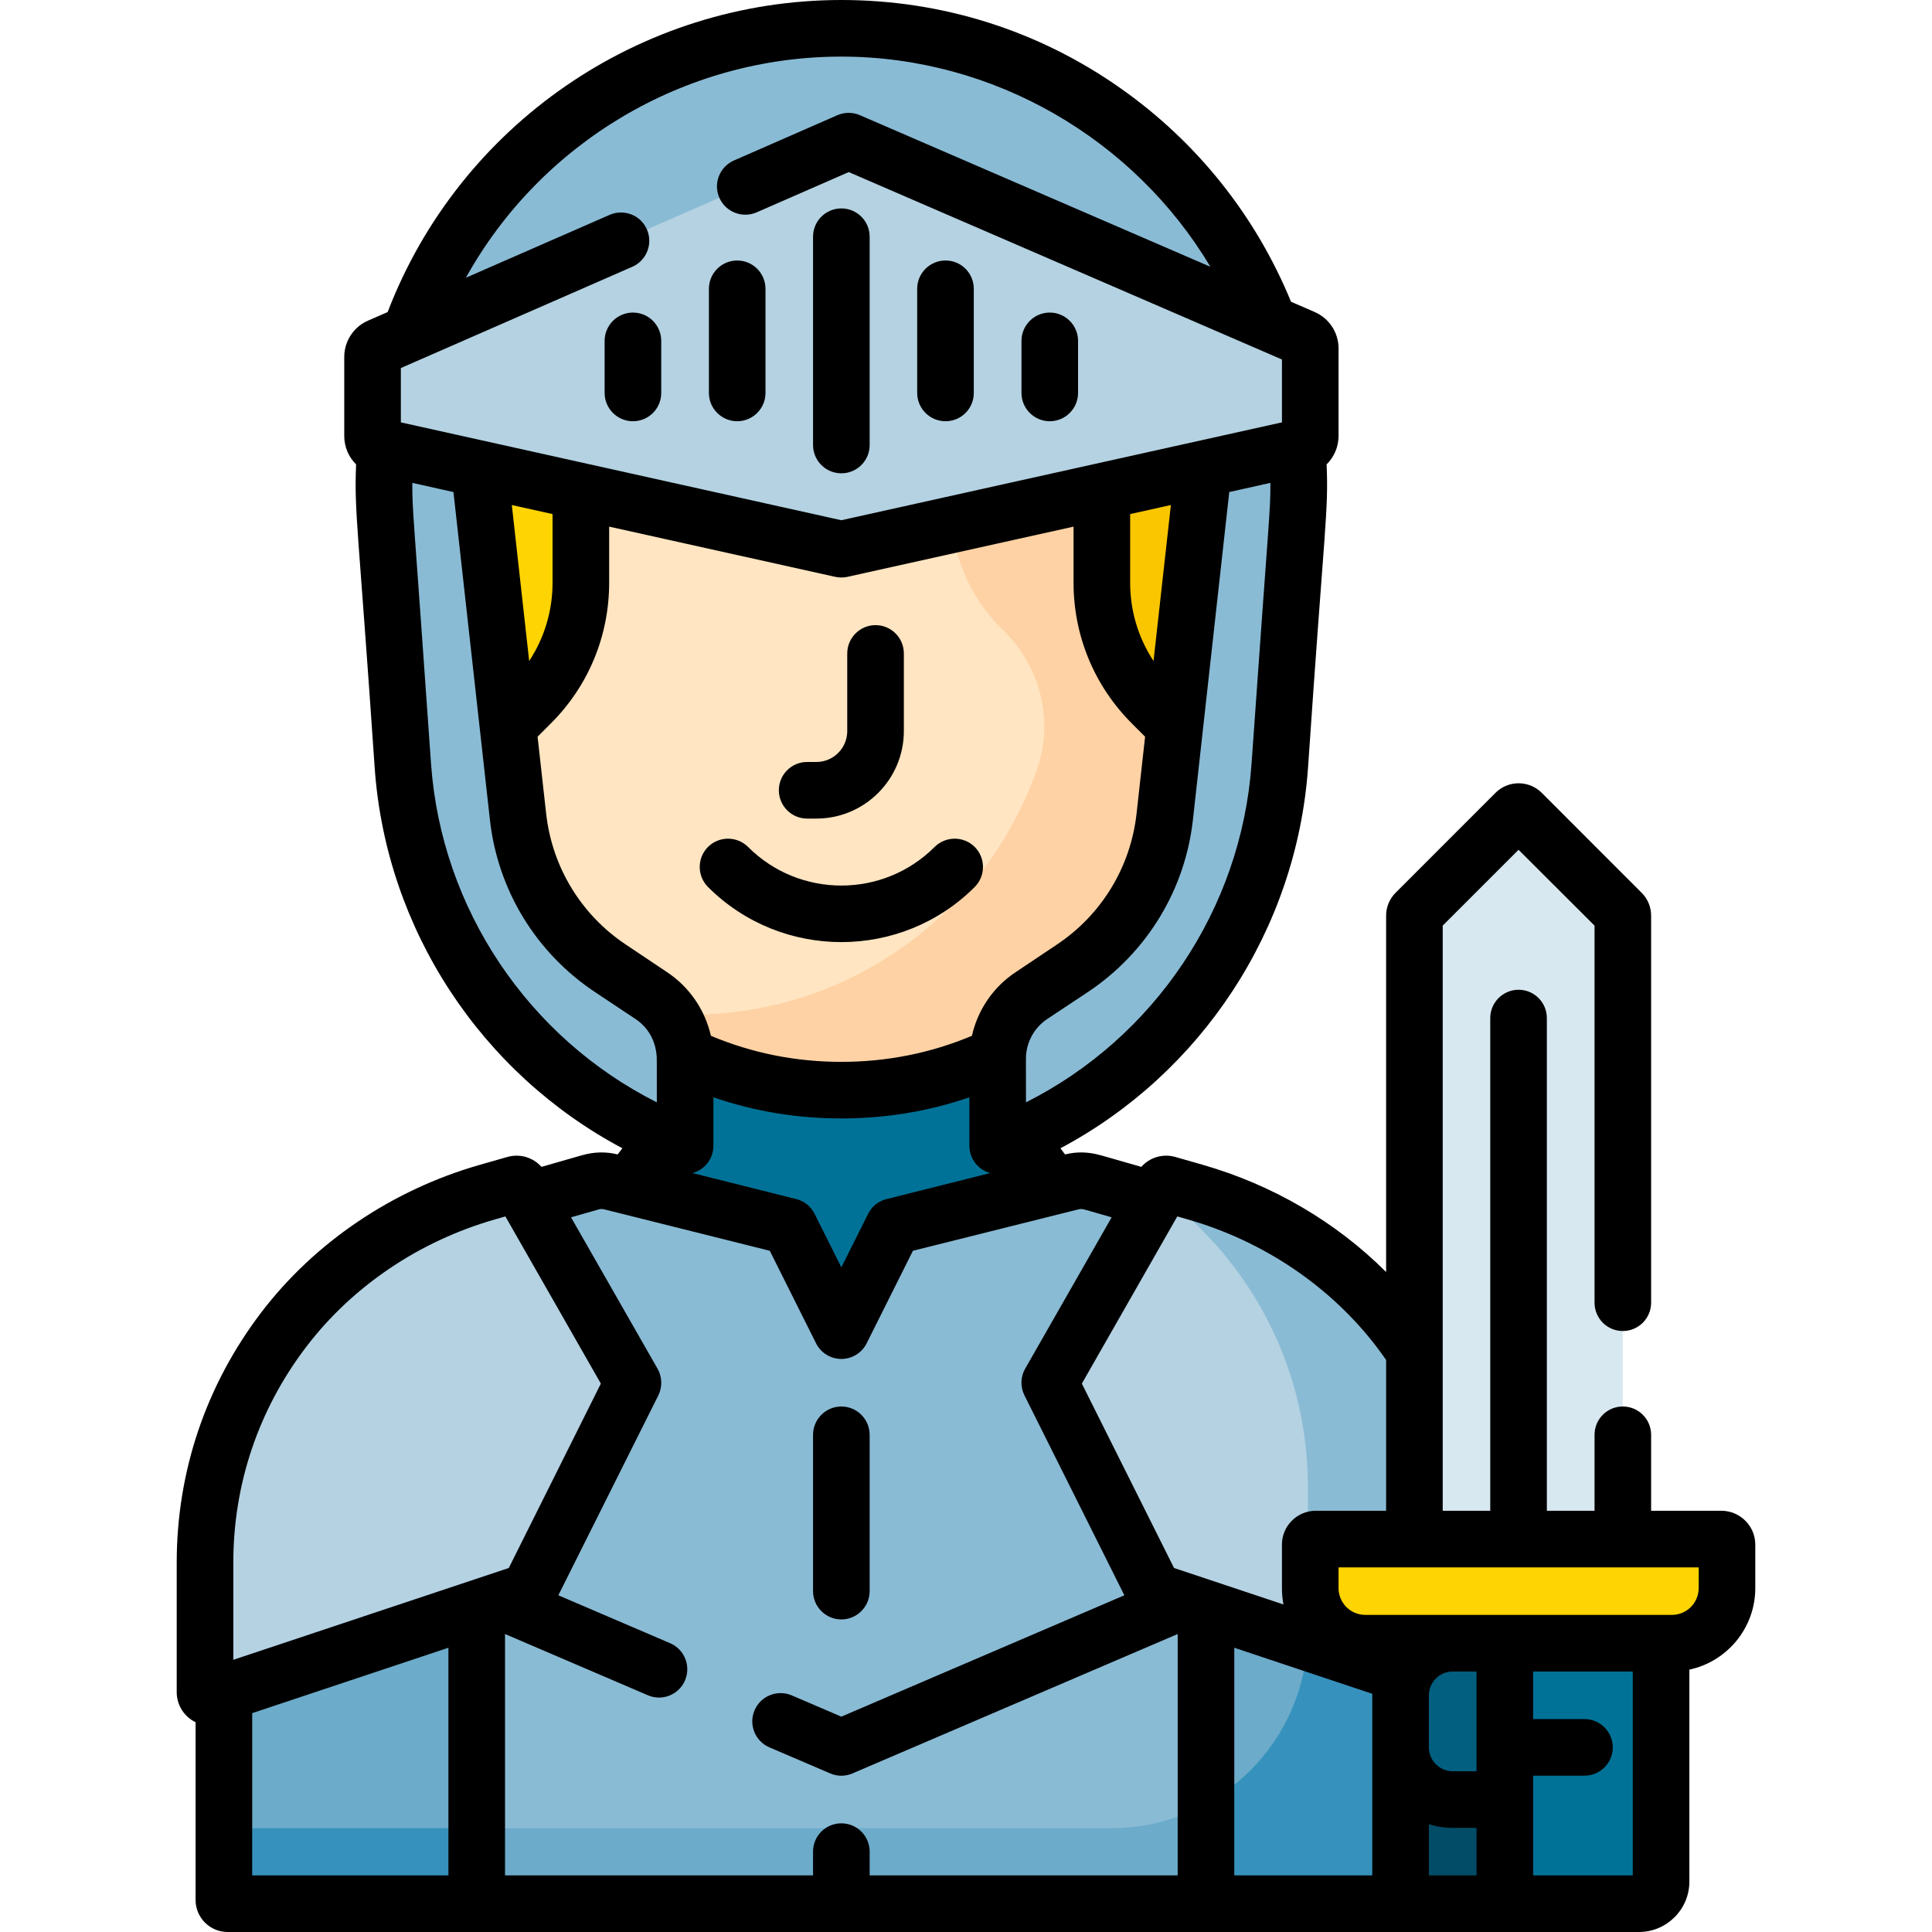 <?xml version="1.0" encoding="UTF-8"?>
<svg xmlns="http://www.w3.org/2000/svg" xmlns:xlink="http://www.w3.org/1999/xlink" width="60pt" height="60pt" viewBox="0 0 60 60" version="1.1">
<g id="surface1">
<path style=" stroke:none;fill-rule:nonzero;fill:rgb(0.392%,44.706%,59.216%);fill-opacity:1;" d="M 33.5 37.191 C 32.426 36.762 31.707 35.719 31.707 34.547 L 31.707 31.25 C 30.117 32.34 28.191 32.977 26.129 32.977 C 24.066 32.977 22.141 32.34 20.551 31.25 L 20.551 34.547 C 20.551 35.719 19.832 36.762 18.762 37.191 L 26.129 44.562 Z M 33.5 37.191 "/>
<path style=" stroke:none;fill-rule:nonzero;fill:rgb(42.353%,67.059%,79.216%);fill-opacity:1;" d="M 9.242 41.695 C 7.746 43.68 6.953 46.043 6.953 48.527 L 6.953 59.004 C 6.953 59.07 7.004 59.121 7.07 59.121 L 14.805 59.121 L 16.422 47.797 L 14.805 37.734 C 12.574 38.453 10.656 39.816 9.242 41.695 Z M 9.242 41.695 "/>
<path style=" stroke:none;fill-rule:nonzero;fill:rgb(42.353%,67.059%,79.216%);fill-opacity:1;" d="M 45.305 48.527 C 45.305 46.062 44.527 43.715 43.051 41.742 C 41.648 39.859 39.676 38.484 37.453 37.742 L 35.836 46.18 L 37.453 59.121 L 45.188 59.121 C 45.254 59.121 45.305 59.07 45.305 59.004 Z M 45.305 48.527 "/>
<path style=" stroke:none;fill-rule:nonzero;fill:rgb(21.176%,57.255%,73.725%);fill-opacity:1;" d="M 43.051 41.742 C 41.648 39.859 39.676 38.484 37.453 37.742 L 37.359 38.23 C 37.719 38.594 38.055 38.984 38.363 39.398 C 39.84 41.371 40.617 43.719 40.617 46.184 L 40.617 50.664 C 40.617 53.117 39.172 55.23 37.09 56.207 L 37.453 59.121 L 45.188 59.121 C 45.254 59.121 45.305 59.07 45.305 59.004 L 45.305 48.527 C 45.305 46.062 44.527 43.715 43.051 41.742 Z M 43.051 41.742 "/>
<path style=" stroke:none;fill-rule:nonzero;fill:rgb(54.118%,73.333%,83.529%);fill-opacity:1;" d="M 36.934 37.578 L 33.934 36.723 C 33.934 36.723 33.934 36.723 33.93 36.723 C 33.723 36.66 33.504 36.648 33.293 36.703 L 27.746 38.09 L 26.129 41.324 L 24.512 38.09 L 18.965 36.703 C 18.754 36.648 18.535 36.66 18.328 36.723 C 18.328 36.723 18.324 36.723 18.324 36.723 L 15.18 37.621 C 15.055 37.656 14.93 37.695 14.805 37.734 L 14.805 59.121 L 37.453 59.121 L 37.453 37.738 C 37.281 37.684 37.109 37.629 36.934 37.578 Z M 36.934 37.578 "/>
<path style=" stroke:none;fill-rule:nonzero;fill:rgb(21.176%,57.255%,73.725%);fill-opacity:1;" d="M 6.953 56.777 L 6.953 59.004 C 6.953 59.07 7.004 59.121 7.07 59.121 L 14.805 59.121 L 15.141 56.777 Z M 6.953 56.777 "/>
<path style=" stroke:none;fill-rule:nonzero;fill:rgb(42.353%,67.059%,79.216%);fill-opacity:1;" d="M 34.504 56.777 L 14.805 56.777 L 14.805 59.121 L 37.453 59.121 L 37.453 56.02 C 36.578 56.504 35.574 56.777 34.504 56.777 Z M 34.504 56.777 "/>
<path style=" stroke:none;fill-rule:nonzero;fill:rgb(100%,89.804%,76.078%);fill-opacity:1;" d="M 34.219 13.82 L 18.039 13.82 L 14.773 23.559 C 15.34 29.383 20.242 33.855 26.129 33.855 C 32.016 33.855 36.918 29.383 37.484 23.559 Z M 34.219 13.82 "/>
<path style=" stroke:none;fill-rule:nonzero;fill:rgb(99.608%,82.353%,64.314%);fill-opacity:1;" d="M 34.219 13.82 L 29.531 13.82 L 29.531 15.75 C 29.531 17.16 30.09 18.508 31.086 19.504 L 31.211 19.629 C 32.324 20.742 32.727 22.398 32.207 23.887 C 30.641 28.355 26.387 31.512 21.441 31.512 C 20.543 31.512 19.664 31.41 18.824 31.211 C 20.809 32.867 23.359 33.855 26.129 33.855 C 32.016 33.855 36.918 29.383 37.484 23.559 Z M 34.219 13.82 "/>
<path style=" stroke:none;fill-rule:nonzero;fill:rgb(98.039%,77.647%,0%);fill-opacity:1;" d="M 35.773 21.848 L 37.484 23.559 C 37.492 23.461 37.5 23.359 37.508 23.262 L 37.969 16.828 C 38.043 15.797 37.98 14.789 37.805 13.82 L 34.219 13.82 L 34.219 18.094 C 34.219 19.504 34.777 20.852 35.773 21.848 Z M 35.773 21.848 "/>
<path style=" stroke:none;fill-rule:nonzero;fill:rgb(99.608%,83.137%,0.784%);fill-opacity:1;" d="M 18.039 18.094 L 18.039 13.82 L 14.457 13.82 C 14.277 14.789 14.219 15.797 14.289 16.828 L 14.75 23.262 C 14.758 23.359 14.766 23.461 14.773 23.559 L 16.484 21.848 C 17.48 20.852 18.039 19.504 18.039 18.094 Z M 18.039 18.094 "/>
<path style=" stroke:none;fill-rule:nonzero;fill:rgb(54.118%,73.333%,83.529%);fill-opacity:1;" d="M 26.129 0.879 C 17.887 0.879 11.375 7.871 11.961 16.094 L 12.512 23.793 C 12.902 29.234 16.445 33.742 21.277 35.582 L 21.277 32.879 C 21.277 32.09 20.883 31.355 20.227 30.918 L 18.949 30.066 C 17.348 29 16.301 27.277 16.086 25.363 L 14.805 13.82 L 37.453 13.82 L 36.172 25.363 C 35.961 27.277 34.91 29 33.309 30.066 L 32.035 30.918 C 31.379 31.355 30.984 32.09 30.984 32.879 L 30.984 35.582 C 35.816 33.742 39.355 29.234 39.746 23.793 L 40.297 16.094 C 40.883 7.871 34.371 0.879 26.129 0.879 Z M 26.129 0.879 "/>
<path style=" stroke:none;fill-rule:nonzero;fill:rgb(70.588%,82.353%,88.627%);fill-opacity:1;" d="M 11.848 13.883 L 26.129 17.059 L 40.41 13.883 C 40.574 13.848 40.691 13.703 40.691 13.535 L 40.691 10.82 C 40.691 10.676 40.605 10.551 40.477 10.492 L 26.359 4.383 L 11.781 10.762 C 11.652 10.82 11.57 10.945 11.57 11.086 L 11.57 13.535 C 11.57 13.703 11.684 13.848 11.848 13.883 Z M 11.848 13.883 "/>
<path style=" stroke:none;fill-rule:nonzero;fill:rgb(70.588%,82.353%,88.627%);fill-opacity:1;" d="M 19.656 42.941 L 16.176 36.848 C 16.141 36.785 16.066 36.758 16 36.777 L 15.141 37.023 C 12.629 37.738 10.387 39.223 8.805 41.305 C 7.211 43.398 6.367 45.898 6.367 48.527 L 6.367 52.555 C 6.367 52.66 6.469 52.73 6.566 52.699 L 16.422 49.414 Z M 19.656 42.941 "/>
<path style=" stroke:none;fill-rule:nonzero;fill:rgb(70.588%,82.353%,88.627%);fill-opacity:1;" d="M 32.602 42.941 L 36.086 36.848 C 36.117 36.785 36.191 36.758 36.258 36.777 L 37.117 37.023 C 39.633 37.738 41.871 39.223 43.457 41.305 C 45.051 43.398 45.891 45.898 45.891 48.527 L 45.891 52.555 C 45.891 52.66 45.789 52.73 45.691 52.699 L 35.836 49.414 Z M 32.602 42.941 "/>
<path style=" stroke:none;fill-rule:nonzero;fill:rgb(54.118%,73.333%,83.529%);fill-opacity:1;" d="M 43.457 41.305 C 41.871 39.223 39.633 37.738 37.117 37.023 L 36.258 36.777 C 36.191 36.758 36.117 36.785 36.082 36.848 L 35.973 37.043 C 36.879 37.699 37.688 38.492 38.363 39.398 C 39.84 41.371 40.617 43.719 40.617 46.184 L 40.617 50.664 C 40.617 50.781 40.613 50.891 40.609 51.004 L 45.691 52.699 C 45.789 52.73 45.891 52.66 45.891 52.555 L 45.891 48.527 C 45.891 45.895 45.051 43.398 43.457 41.305 Z M 43.457 41.305 "/>
<path style=" stroke:none;fill-rule:nonzero;fill:rgb(0.784%,29.804%,40.392%);fill-opacity:1;" d="M 47.59 59.121 L 43.496 59.121 L 43.496 52.648 L 46.734 52.648 Z M 47.59 59.121 "/>
<path style=" stroke:none;fill-rule:nonzero;fill:rgb(0.392%,44.706%,59.216%);fill-opacity:1;" d="M 50.898 59.121 L 47.418 59.121 C 47.039 59.121 46.734 58.812 46.734 58.434 L 46.734 51.031 L 50.898 51.031 C 51.277 51.031 51.586 51.34 51.586 51.719 L 51.586 58.434 C 51.586 58.812 51.277 59.121 50.898 59.121 Z M 50.898 59.121 "/>
<path style=" stroke:none;fill-rule:nonzero;fill:rgb(0.784%,37.255%,50.196%);fill-opacity:1;" d="M 46.734 55.887 L 45.113 55.887 C 44.223 55.887 43.496 55.16 43.496 54.266 L 43.496 52.648 C 43.496 51.758 44.223 51.031 45.113 51.031 L 46.734 51.031 Z M 46.734 55.887 "/>
<path style=" stroke:none;fill-rule:nonzero;fill:rgb(84.706%,90.98%,94.118%);fill-opacity:1;" d="M 50.398 47.797 L 43.926 47.797 L 43.926 28.438 C 43.926 28.402 43.941 28.367 43.965 28.344 L 47.066 25.242 C 47.117 25.188 47.203 25.188 47.254 25.242 L 50.359 28.344 C 50.383 28.367 50.398 28.402 50.398 28.438 Z M 50.398 47.797 "/>
<path style=" stroke:none;fill-rule:nonzero;fill:rgb(99.608%,83.137%,0.784%);fill-opacity:1;" d="M 53.457 47.797 L 40.863 47.797 C 40.77 47.797 40.691 47.875 40.691 47.969 L 40.691 49.32 C 40.691 50.266 41.457 51.031 42.402 51.031 L 51.922 51.031 C 52.867 51.031 53.633 50.266 53.633 49.32 L 53.633 47.969 C 53.633 47.875 53.555 47.797 53.457 47.797 Z M 53.457 47.797 "/>
<path style=" stroke:none;fill-rule:nonzero;fill:rgb(0%,0%,0%);fill-opacity:1;" d="M 25.066 25.422 L 25.352 25.422 C 26.852 25.422 28.07 24.203 28.07 22.703 L 28.07 20.293 C 28.07 19.809 27.676 19.414 27.191 19.414 C 26.707 19.414 26.312 19.809 26.312 20.293 L 26.312 22.703 C 26.312 23.234 25.883 23.664 25.352 23.664 L 25.066 23.664 C 24.582 23.664 24.188 24.055 24.188 24.543 C 24.188 25.027 24.582 25.422 25.066 25.422 Z M 25.066 25.422 "/>
<path style=" stroke:none;fill-rule:nonzero;fill:rgb(0%,0%,0%);fill-opacity:1;" d="M 26.129 14.699 C 26.613 14.699 27.008 14.309 27.008 13.82 L 27.008 7.352 C 27.008 6.863 26.613 6.473 26.129 6.473 C 25.645 6.473 25.25 6.863 25.25 7.352 L 25.25 13.82 C 25.25 14.309 25.645 14.699 26.129 14.699 Z M 26.129 14.699 "/>
<path style=" stroke:none;fill-rule:nonzero;fill:rgb(0%,0%,0%);fill-opacity:1;" d="M 22.895 13.082 C 23.379 13.082 23.773 12.688 23.773 12.203 L 23.773 8.969 C 23.773 8.484 23.379 8.09 22.895 8.09 C 22.41 8.09 22.016 8.484 22.016 8.969 L 22.016 12.203 C 22.016 12.688 22.41 13.082 22.895 13.082 Z M 22.895 13.082 "/>
<path style=" stroke:none;fill-rule:nonzero;fill:rgb(0%,0%,0%);fill-opacity:1;" d="M 18.777 10.586 L 18.777 12.203 C 18.777 12.688 19.172 13.082 19.656 13.082 C 20.145 13.082 20.535 12.688 20.535 12.203 L 20.535 10.586 C 20.535 10.102 20.145 9.707 19.656 9.707 C 19.172 9.707 18.777 10.102 18.777 10.586 Z M 18.777 10.586 "/>
<path style=" stroke:none;fill-rule:nonzero;fill:rgb(0%,0%,0%);fill-opacity:1;" d="M 29.363 13.082 C 29.852 13.082 30.242 12.688 30.242 12.203 L 30.242 8.969 C 30.242 8.484 29.852 8.09 29.363 8.09 C 28.879 8.09 28.484 8.484 28.484 8.969 L 28.484 12.203 C 28.484 12.688 28.879 13.082 29.363 13.082 Z M 29.363 13.082 "/>
<path style=" stroke:none;fill-rule:nonzero;fill:rgb(0%,0%,0%);fill-opacity:1;" d="M 32.602 13.082 C 33.086 13.082 33.48 12.688 33.48 12.203 L 33.48 10.586 C 33.48 10.102 33.086 9.707 32.602 9.707 C 32.117 9.707 31.723 10.102 31.723 10.586 L 31.723 12.203 C 31.723 12.688 32.117 13.082 32.602 13.082 Z M 32.602 13.082 "/>
<path style=" stroke:none;fill-rule:nonzero;fill:rgb(0%,0%,0%);fill-opacity:1;" d="M 30.27 27.547 C 30.613 27.203 30.613 26.645 30.27 26.301 C 29.926 25.961 29.371 25.961 29.027 26.301 C 27.43 27.902 24.828 27.902 23.23 26.301 C 22.887 25.961 22.332 25.961 21.988 26.301 C 21.645 26.645 21.645 27.203 21.988 27.547 C 24.27 29.828 27.988 29.828 30.27 27.547 Z M 30.27 27.547 "/>
<path style=" stroke:none;fill-rule:nonzero;fill:rgb(0%,0%,0%);fill-opacity:1;" d="M 26.129 50.293 C 26.613 50.293 27.008 49.898 27.008 49.414 L 27.008 44.562 C 27.008 44.074 26.613 43.68 26.129 43.68 C 25.645 43.68 25.25 44.074 25.25 44.562 L 25.25 49.414 C 25.25 49.898 25.645 50.293 26.129 50.293 Z M 26.129 50.293 "/>
<path style=" stroke:none;fill-rule:nonzero;fill:rgb(0%,0%,0%);fill-opacity:1;" d="M 53.457 46.918 L 51.277 46.918 L 51.277 44.559 C 51.277 44.074 50.883 43.68 50.398 43.68 C 49.91 43.68 49.52 44.074 49.52 44.559 L 49.52 46.918 L 48.039 46.918 L 48.039 31.617 C 48.039 31.133 47.648 30.738 47.16 30.738 C 46.676 30.738 46.281 31.133 46.281 31.617 L 46.281 46.918 L 44.805 46.918 C 44.805 40.789 44.805 32.34 44.805 28.746 L 47.16 26.391 L 49.52 28.746 L 49.52 40.457 C 49.52 40.941 49.91 41.336 50.398 41.336 C 50.883 41.336 51.277 40.941 51.277 40.457 L 51.277 28.438 C 51.277 28.168 51.172 27.914 50.98 27.723 L 47.879 24.621 C 47.484 24.227 46.84 24.227 46.445 24.621 L 43.344 27.723 C 43.152 27.914 43.047 28.168 43.047 28.438 L 43.047 39.504 C 41.496 37.953 39.523 36.797 37.359 36.176 L 36.5 35.93 C 36.109 35.82 35.703 35.945 35.445 36.238 L 34.176 35.875 C 34.172 35.875 34.168 35.875 34.168 35.875 C 33.805 35.77 33.43 35.762 33.078 35.852 C 33.027 35.789 32.977 35.727 32.934 35.66 C 37.309 33.336 40.262 28.871 40.621 23.855 C 41.137 16.246 41.262 15.895 41.199 14.422 C 41.43 14.195 41.57 13.883 41.57 13.535 L 41.57 10.82 C 41.57 10.328 41.277 9.883 40.824 9.688 L 40.094 9.371 C 38.996 6.699 37.176 4.414 34.801 2.742 C 32.258 0.949 29.258 0 26.129 0 C 19.879 0 14.266 3.879 12.039 9.691 L 11.43 9.957 C 10.98 10.152 10.691 10.598 10.691 11.086 L 10.691 13.535 C 10.691 13.883 10.828 14.195 11.059 14.422 C 10.996 15.902 11.129 16.391 11.637 23.855 C 11.992 28.871 14.949 33.336 19.328 35.66 C 19.281 35.727 19.23 35.789 19.18 35.852 C 18.828 35.762 18.449 35.77 18.086 35.875 C 18.086 35.875 18.082 35.875 18.082 35.875 L 16.816 36.238 C 16.555 35.945 16.148 35.82 15.758 35.93 L 14.898 36.176 C 12.18 36.953 9.766 38.586 8.105 40.77 C 6.395 43.02 5.488 45.703 5.488 48.527 L 5.488 52.555 C 5.488 52.941 5.711 53.312 6.074 53.484 L 6.074 59.004 C 6.074 59.555 6.52 60 7.07 60 C 8.5 60 49.469 60 50.898 60 C 51.762 60 52.465 59.297 52.465 58.434 L 52.465 51.852 C 53.633 51.602 54.512 50.562 54.512 49.32 L 54.512 47.969 C 54.512 47.391 54.039 46.918 53.457 46.918 Z M 42.758 41.836 C 42.855 41.965 42.953 42.098 43.047 42.234 L 43.047 46.918 L 40.863 46.918 C 40.281 46.918 39.812 47.391 39.812 47.969 L 39.812 49.32 C 39.812 49.496 39.828 49.664 39.859 49.828 C 39.766 49.797 36.918 48.848 36.461 48.695 L 33.598 42.969 L 36.562 37.777 L 36.875 37.867 C 39.234 38.539 41.32 39.949 42.758 41.836 Z M 45.855 55.008 L 45.117 55.008 C 44.707 55.008 44.375 54.676 44.375 54.266 L 44.375 52.648 C 44.375 52.242 44.707 51.91 45.117 51.91 L 45.855 51.91 Z M 38.332 51.172 L 42.617 52.602 C 42.617 52.645 42.617 52.277 42.617 58.242 L 38.332 58.242 Z M 15.895 15.684 L 17.16 15.965 L 17.16 18.094 C 17.16 18.973 16.906 19.812 16.434 20.527 Z M 17.105 22.469 C 18.277 21.301 18.918 19.746 18.918 18.094 L 18.918 16.355 L 25.938 17.914 C 26.062 17.941 26.195 17.941 26.32 17.914 L 33.34 16.355 L 33.34 18.094 C 33.34 19.746 33.984 21.301 35.152 22.469 L 35.562 22.879 L 35.297 25.266 C 35.113 26.926 34.211 28.41 32.82 29.336 L 31.547 30.188 C 30.844 30.652 30.363 31.367 30.184 32.168 C 28.898 32.707 27.539 32.977 26.129 32.977 C 24.719 32.977 23.359 32.707 22.078 32.168 C 21.895 31.367 21.414 30.652 20.711 30.188 L 19.438 29.336 C 18.047 28.41 17.145 26.926 16.961 25.266 L 16.695 22.879 Z M 36.363 15.684 L 35.824 20.527 C 35.352 19.812 35.098 18.973 35.098 18.094 L 35.098 15.965 Z M 22.156 35.582 L 22.156 34.078 C 23.43 34.516 24.758 34.734 26.129 34.734 C 27.5 34.734 28.832 34.516 30.105 34.078 L 30.105 35.582 C 30.105 35.984 30.375 36.328 30.754 36.43 L 27.535 37.238 C 27.285 37.297 27.074 37.465 26.961 37.695 L 26.129 39.359 L 25.297 37.695 C 25.184 37.465 24.973 37.297 24.727 37.238 L 21.504 36.43 C 21.891 36.328 22.156 35.98 22.156 35.582 Z M 38.867 23.73 C 38.547 28.234 35.844 32.23 31.863 34.234 C 31.863 32.699 31.859 32.898 31.863 32.801 C 31.891 32.336 32.129 31.91 32.52 31.648 L 33.797 30.801 C 35.617 29.582 36.805 27.637 37.047 25.461 L 38.176 15.281 L 39.453 14.996 C 39.457 15.902 39.418 15.875 38.867 23.73 Z M 26.129 1.758 C 30.852 1.758 35.215 4.309 37.59 8.285 L 26.707 3.578 C 26.484 3.48 26.23 3.48 26.004 3.578 L 22.793 4.984 C 22.348 5.18 22.145 5.695 22.34 6.141 C 22.535 6.586 23.055 6.789 23.5 6.594 L 26.359 5.344 L 39.812 11.164 L 39.812 13.117 C 37.117 13.715 28.871 15.547 26.129 16.156 C 23.473 15.566 15.086 13.703 12.449 13.117 L 12.449 11.43 L 19.637 8.285 C 20.082 8.09 20.285 7.57 20.09 7.125 C 19.898 6.68 19.379 6.48 18.934 6.672 L 14.469 8.625 C 16.789 4.445 21.238 1.758 26.129 1.758 Z M 13.387 23.73 C 12.836 15.816 12.801 15.902 12.805 14.996 L 14.082 15.281 L 15.215 25.461 C 15.457 27.637 16.641 29.582 18.465 30.801 L 19.738 31.648 C 20.109 31.895 20.363 32.297 20.395 32.824 C 20.398 32.871 20.398 32.883 20.398 34.234 C 16.414 32.23 13.711 28.234 13.387 23.73 Z M 7.246 48.527 C 7.246 46.09 8.027 43.777 9.504 41.836 C 10.938 39.949 13.023 38.539 15.383 37.867 L 15.695 37.777 L 18.66 42.969 L 15.801 48.695 C 15.234 48.883 7.496 51.465 7.246 51.547 Z M 7.832 53.203 L 13.926 51.172 L 13.926 58.242 L 7.832 58.242 Z M 15.684 50.746 L 20.121 52.648 C 20.566 52.84 21.082 52.633 21.273 52.188 C 21.465 51.738 21.258 51.223 20.812 51.031 L 17.34 49.543 L 20.445 43.336 C 20.574 43.074 20.566 42.762 20.422 42.508 L 17.734 37.805 C 18.941 37.461 18.445 37.602 18.57 37.566 C 18.617 37.551 18.688 37.539 18.754 37.555 L 23.906 38.844 L 25.344 41.719 C 25.492 42.016 25.797 42.203 26.129 42.203 C 26.461 42.203 26.766 42.016 26.914 41.719 L 28.352 38.844 C 30.445 38.32 32.113 37.902 33.504 37.555 C 33.57 37.539 33.641 37.551 33.688 37.566 C 33.715 37.574 33.836 37.605 34.523 37.805 L 31.836 42.508 C 31.691 42.762 31.684 43.074 31.816 43.336 L 34.918 49.543 L 26.129 53.312 L 24.59 52.652 C 24.141 52.461 23.625 52.668 23.434 53.113 C 23.242 53.559 23.449 54.074 23.895 54.266 L 25.781 55.074 C 26.004 55.172 26.254 55.172 26.477 55.074 L 36.574 50.746 L 36.574 58.242 L 27.008 58.242 L 27.008 57.504 C 27.008 57.016 26.613 56.625 26.129 56.625 C 25.645 56.625 25.25 57.016 25.25 57.504 L 25.25 58.242 L 15.684 58.242 Z M 44.375 56.652 C 44.609 56.727 44.859 56.766 45.117 56.766 L 45.855 56.766 L 45.855 58.242 L 44.375 58.242 Z M 50.707 58.242 L 47.613 58.242 L 47.613 55.145 L 49.207 55.145 C 49.691 55.145 50.086 54.754 50.086 54.266 C 50.086 53.781 49.691 53.387 49.207 53.387 L 47.613 53.387 L 47.613 51.91 L 50.707 51.91 Z M 52.754 49.32 C 52.754 49.781 52.379 50.152 51.922 50.152 L 42.402 50.152 C 41.941 50.152 41.57 49.781 41.57 49.32 L 41.57 48.676 L 52.754 48.676 Z M 52.754 49.32 "/>
</g>
</svg>
